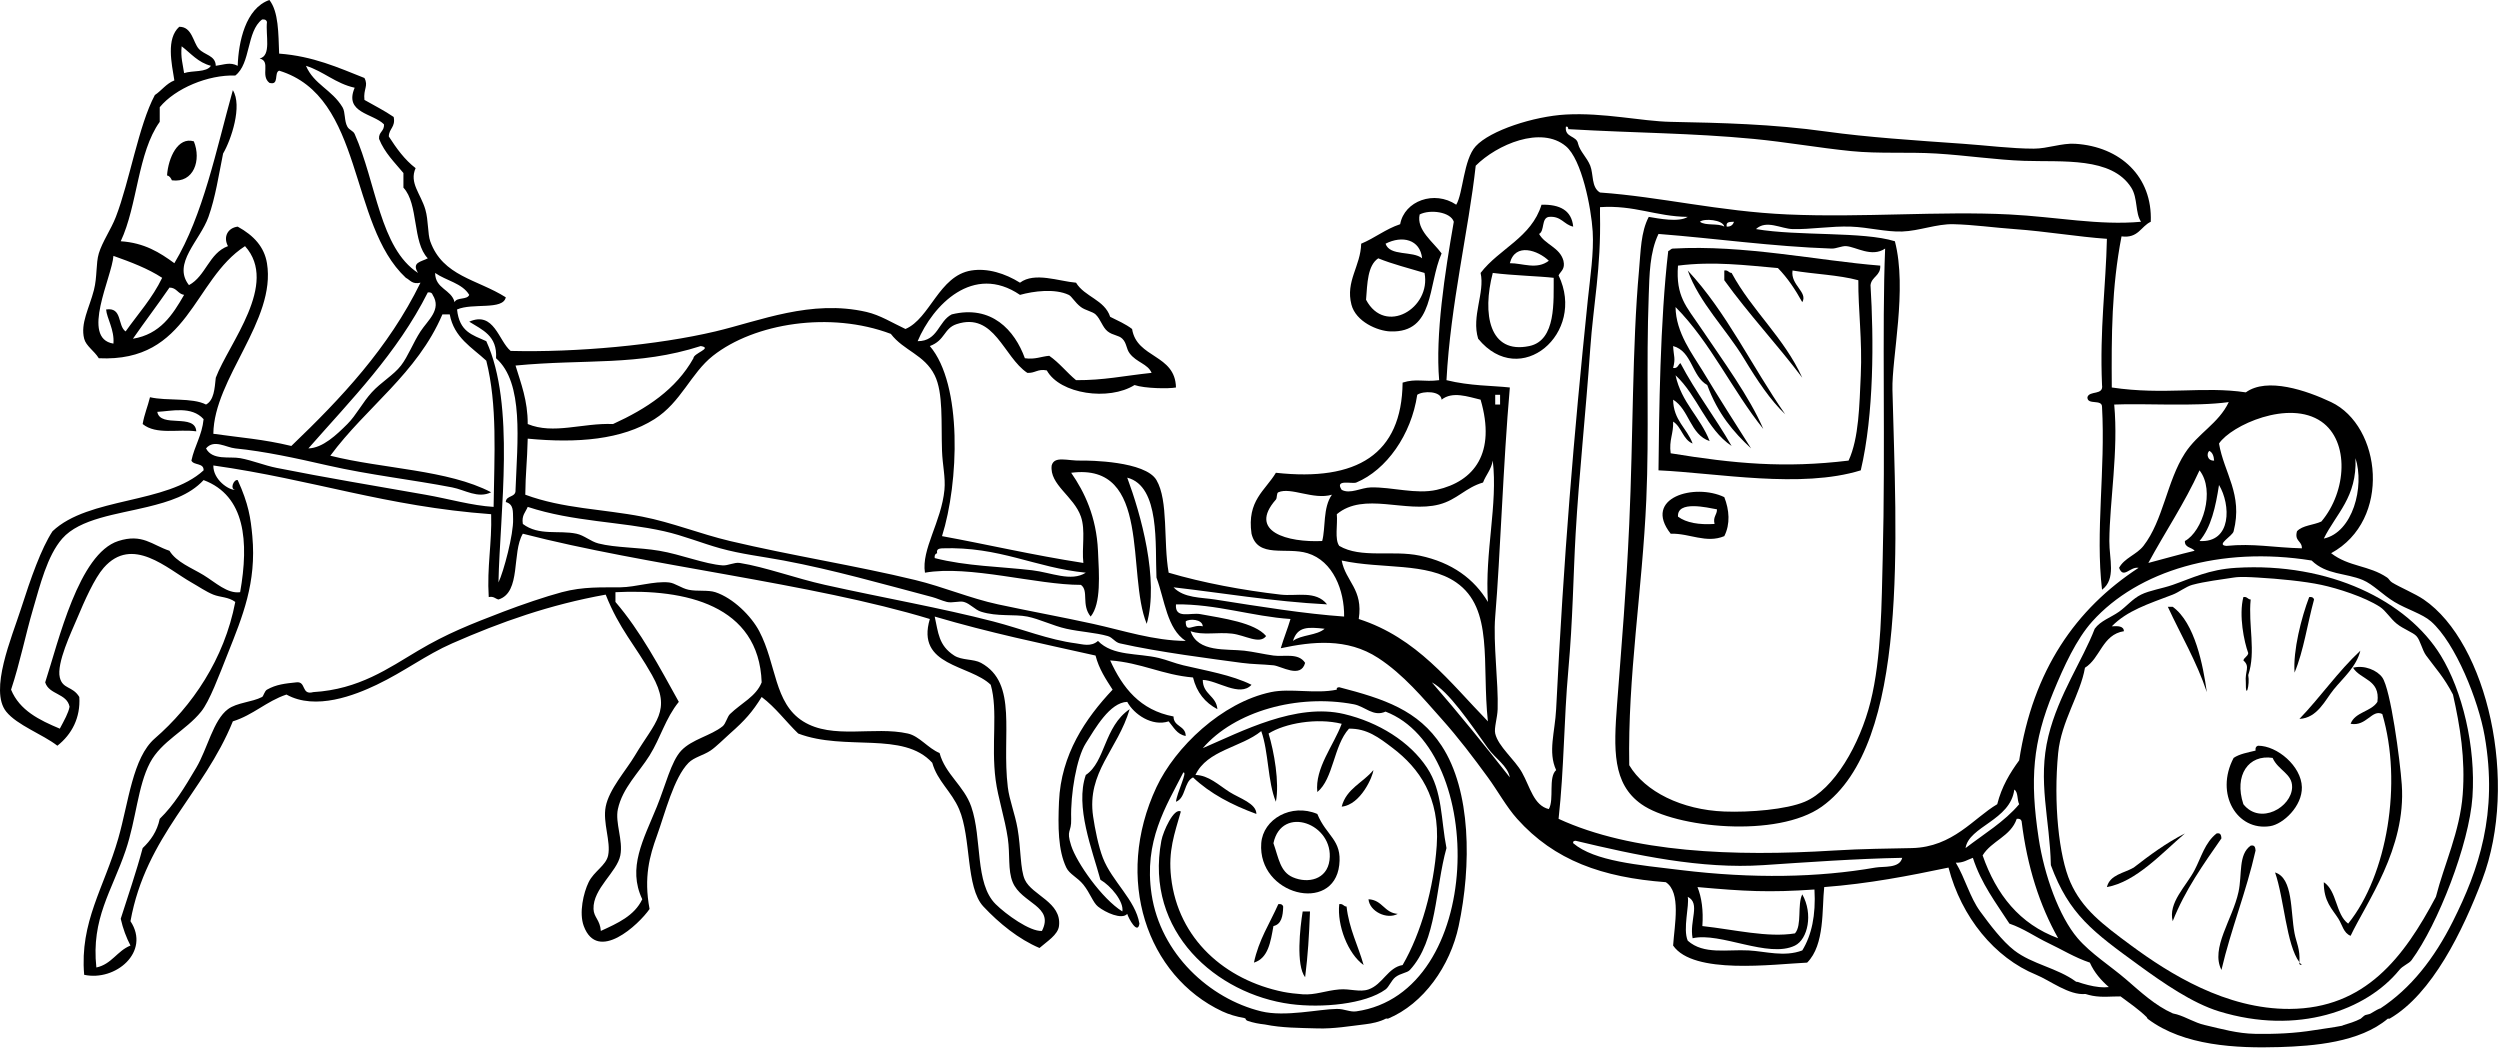 <?xml version="1.0" encoding="UTF-8"?>
<svg width="325px" height="137px" viewBox="0 0 325 137" version="1.1" xmlns="http://www.w3.org/2000/svg" xmlns:xlink="http://www.w3.org/1999/xlink">
    <!-- Generator: Sketch 50.2 (55047) - http://www.bohemiancoding.com/sketch -->
    <title>Artboard</title>
    <desc>Created with Sketch.</desc>
    <defs></defs>
    <g id="Artboard" stroke="none" stroke-width="1" fill="none" fill-rule="evenodd">
        <path d="M21.714,22.809 C22.07,22.877 22.209,23.161 22.349,23.443 C25.199,23.815 26.194,20.809 25.2,18.375 C23.133,17.749 21.877,20.492 21.714,22.809" id="Fill-69" fill="#000000"></path>
        <path d="M198.813,44.987 C193.591,46.079 192.669,40.806 194.061,35.482 C196.681,35.815 200.161,35.904 201.981,36.116 C201.95,39.119 202.337,44.25 198.813,44.987 Z M201.348,33.898 C199.767,35.105 197.95,34.205 196.279,34.216 C196.97,31.494 199.944,32.545 201.348,33.898 Z M202.615,35.8 C202.896,35.236 203.5,34.994 203.249,33.898 C202.774,32.155 200.883,31.828 200.081,30.413 C200.835,30.006 200.346,28.356 201.348,28.196 C202.973,28.049 203.295,29.206 204.516,29.463 C204.314,27.342 202.775,26.557 200.397,26.612 C199.083,30.894 194.905,32.313 192.477,35.482 C193.062,38.057 191.26,41.103 192.161,44.036 C197.628,50.705 206.243,43.319 202.615,35.8 Z" id="Fill-70" fill="#000000"></path>
        <path d="M224.159,35.166 C224.159,35.588 224.159,36.011 224.159,36.432 C227.34,40.854 231.03,44.768 234.296,49.105 C231.922,43.876 227.78,40.415 225.109,35.482 C224.704,35.465 224.67,35.076 224.159,35.166" id="Fill-71" fill="#000000"></path>
        <path d="M222.891,68.114 C220.863,68.241 219.233,67.971 218.139,67.164 C217.995,65.022 221.963,65.991 223.208,66.214 C223.215,66.96 222.663,67.146 222.891,68.114 Z M217.188,69.382 C219.629,69.306 221.801,70.686 224.159,69.698 C224.955,68.122 224.815,66.304 224.159,64.629 C220.318,62.775 213.504,64.693 217.188,69.382 Z" id="Fill-72" fill="#000000"></path>
        <path d="M320.153,103.28 C319.786,108.111 317.746,112.356 316.668,116.587 C312.507,124.463 307.468,131.102 297.659,131.16 C289.387,131.208 282.022,126.578 277.066,122.923 C273.289,120.137 270.686,118.165 269.146,114.685 C267.647,111.301 266.935,104.372 267.561,97.894 C267.962,93.749 270.455,90.265 271.046,86.806 C273.067,85.553 273.286,82.498 276.116,82.054 C276.069,81.361 275.317,81.374 274.532,81.421 C276.54,79.377 279.219,78.536 282.452,77.302 C283.26,76.993 284.178,76.255 284.986,76.034 C286.66,75.578 288.749,75.343 290.372,75.084 C291.264,74.942 292.464,75.022 293.541,75.084 C296.188,75.235 299.583,75.563 301.778,76.034 C303.907,76.492 307.357,77.584 309.38,78.886 C310.149,79.38 310.744,80.419 311.598,81.103 C312.431,81.77 313.699,82.221 314.133,82.687 C314.65,83.243 314.864,84.487 315.4,85.221 C316.624,86.895 317.707,88.013 318.885,90.291 C319.823,94.444 320.504,98.641 320.153,103.28 Z M290.689,73.817 C287.137,74.032 284.983,75.151 282.452,76.034 C281.082,76.513 279.445,76.751 278.334,77.302 C277.234,77.846 276.428,78.851 275.482,79.519 C274.384,80.295 273.083,80.685 272.314,81.737 C270.766,85.778 267.609,90.315 266.295,95.677 C264.853,101.558 266.49,106.506 266.611,112.468 C268.979,118.903 272.129,121.169 278.016,125.457 C281.263,127.822 285.021,130.417 288.471,131.476 C298.688,134.614 307.637,131.343 311.916,126.091 C312.383,125.516 313.164,125.279 313.5,124.823 C316.92,120.18 321.004,109.722 321.42,103.597 C321.866,97.039 320.101,89.792 317.301,85.221 C312.952,78.122 302.841,73.079 290.689,73.817 Z" id="Fill-73" fill="#000000"></path>
        <path d="M291.639,85.855 C292.57,86.682 291.811,87.227 291.957,88.707 C291.917,91.095 292.506,89.024 292.273,87.757 C293.299,84.708 292.254,81.262 292.589,77.935 C292.185,77.918 292.151,77.529 291.639,77.618 C291.026,79.988 291.729,83.437 292.273,84.905 C292.197,85.357 291.752,85.439 291.639,85.855" id="Fill-74" fill="#000000"></path>
        <path d="M300.827,77.935 C300.757,77.688 300.561,77.567 300.193,77.618 C299.174,80.298 298.08,84.584 298.293,87.439 C299.476,84.61 299.962,81.083 300.827,77.935" id="Fill-75" fill="#000000"></path>
        <path d="M282.452,78.886 C282.241,78.886 282.03,78.886 281.818,78.886 C283.518,82.571 285.537,85.939 286.887,89.974 C286.407,86.527 285.345,80.971 282.452,78.886" id="Fill-76" fill="#000000"></path>
        <path d="M306.846,84.589 C303.947,87.286 301.671,90.607 298.926,93.459 C301.262,93.344 302.266,91.01 303.362,89.657 C304.613,88.112 306.335,86.685 306.846,84.589" id="Fill-77" fill="#000000"></path>
        <path d="M309.698,88.073 C309.045,87.15 307.377,86.415 305.896,86.806 C306.862,88.374 309.454,88.318 309.064,91.241 C308.245,92.535 306.149,92.55 305.579,94.093 C307.643,94.476 308.36,92.148 309.698,92.825 C312.331,101.739 310.358,113.756 305.262,120.071 C303.62,118.863 303.82,115.81 302.094,114.685 C302.068,117.197 303.201,118.183 303.995,119.437 C304.504,120.241 304.664,121.306 305.579,121.655 C307.631,117.318 312.814,110.318 312.232,102.013 C312.006,98.785 310.783,89.605 309.698,88.073" id="Fill-78" fill="#000000"></path>
        <path d="M176.32,131.476 C175.49,131.596 174.804,131.148 173.785,131.16 C171.458,131.185 167.07,132.233 163.963,131.476 C157.225,129.835 150.87,123.98 149.708,116.269 C148.66,109.319 151.585,104.833 153.826,100.429 C154.437,100.233 152.987,103.075 152.876,104.23 C154.18,103.74 153.886,101.651 155.093,101.062 C157.316,103.17 160.161,104.654 163.331,105.815 C163.337,104.444 161.139,103.786 159.845,102.964 C158.425,102.06 157.109,100.774 155.41,100.746 C156.92,97.503 161.345,97.177 163.963,95.043 C164.935,97.768 164.784,101.615 165.865,104.23 C166.346,101.739 165.631,97.708 164.915,95.36 C167.038,94.027 171.183,93.287 174.419,94.093 C173.393,96.892 170.912,99.846 171.251,102.964 C173.358,101.245 173.355,96.937 175.369,94.726 C177.695,94.69 179.234,95.86 181.072,97.261 C184.483,99.86 187.208,103.64 186.774,109.933 C186.399,115.388 184.767,121.287 182.339,125.457 C180.429,125.763 179.741,127.997 177.904,128.626 C176.743,129.022 175.496,128.503 174.102,128.626 C172.28,128.785 171.01,129.369 169.35,129.259 C168.543,129.205 167.528,129.088 166.815,128.942 C159.293,127.411 153.153,122.1 152.242,114.052 C151.85,110.595 152.681,108.415 153.509,105.498 C152.615,104.951 151.205,108.067 150.974,109.3 C148.763,121.165 158.185,129.247 167.765,130.526 C171.817,131.067 177.475,130.552 180.122,128.626 C180.565,128.303 180.878,127.447 181.388,127.041 C182.07,126.502 182.918,126.495 183.29,126.091 C186.822,122.258 186.569,115.496 188.042,110.25 C187.307,106.532 187.543,102.865 185.507,99.796 C183.263,96.411 179.224,93.892 174.736,92.825 C168.477,91.338 161.402,95.098 156.36,97.261 C160.502,92.459 168.672,90.173 176.003,91.558 C177.445,91.831 178.537,93.236 180.122,92.509 C193.341,97.581 193.011,129.076 176.32,131.476 Z M174.102,89.341 C173.909,89.358 173.727,89.388 173.785,89.657 C171,90.24 167.765,89.442 165.231,89.974 C158.821,91.32 152.769,97.15 150.341,102.33 C144.749,114.258 149.116,126.886 158.895,131.476 C159.779,131.891 160.738,132.162 161.754,132.345 C161.805,132.367 161.857,132.385 161.909,132.406 C161.942,132.535 162.021,132.653 162.191,132.711 C162.92,132.961 163.676,133.102 164.445,133.184 C166.635,133.632 168.9,133.625 171.32,133.695 C173.378,133.755 175.501,133.392 177.535,133.149 C178.35,133.052 179.372,132.841 180.189,132.408 C180.272,132.415 180.354,132.419 180.438,132.427 C185.065,130.504 188.519,125.578 189.626,120.388 C191.306,112.506 191.247,102.781 187.408,96.944 C184.361,92.309 179.949,90.86 174.102,89.341 Z" id="Fill-79" fill="#000000"></path>
        <path d="M291.639,104.548 C290.391,100.766 292.328,98.043 295.441,98.528 C296.162,100.16 298.009,100.557 297.975,102.33 C297.926,104.936 293.826,107.306 291.639,104.548 Z M293.541,96.944 C293.294,97.013 293.172,97.21 293.223,97.578 C292.205,97.826 291.124,98.013 290.372,98.528 C287.897,103.215 290.821,108.081 295.125,107.399 C296.829,107.129 299.302,104.8 299.243,102.33 C299.177,99.594 296.023,96.933 293.541,96.944 Z" id="Fill-80" fill="#000000"></path>
        <path d="M178.538,100.112 C177.211,101.743 175.023,102.512 174.419,104.864 C176.92,104.623 178.503,100.856 178.538,100.112" id="Fill-81" fill="#000000"></path>
        <path d="M172.835,111.834 C172.507,114.351 170.04,114.889 168.083,114.052 C166.407,113.335 166.233,111.552 165.547,109.617 C166.605,104.58 173.453,107.074 172.835,111.834 Z M174.102,112.468 C174.487,109.169 172.442,108.714 171.251,105.815 C167.88,104.39 164.192,106.468 163.963,109.617 C163.475,116.361 173.362,118.807 174.102,112.468 Z" id="Fill-82" fill="#000000"></path>
        <path d="M288.155,108.349 C286.629,109.549 286.166,111.446 285.303,113.101 C284.194,115.229 281.836,117.338 282.452,119.755 C284.069,115.669 286.453,112.35 288.788,108.983 C288.753,108.596 288.694,108.233 288.155,108.349" id="Fill-83" fill="#000000"></path>
        <path d="M292.589,109.933 C290.953,111.095 291.504,113.656 291.005,115.953 C290.23,119.529 287.339,123.27 288.788,126.091 C290.051,120.701 292,115.997 293.223,110.567 C293.187,110.18 293.129,109.817 292.589,109.933" id="Fill-84" fill="#000000"></path>
        <path d="M181.706,118.805 C179.938,118.671 179.72,116.987 177.904,116.903 C178.036,118.469 180.278,119.587 181.706,118.805" id="Fill-85" fill="#000000"></path>
        <path d="M165.547,120.388 C166.587,120.16 166.785,119.091 166.815,117.853 C166.746,117.606 166.549,117.485 166.181,117.537 C165.08,120.025 163.636,122.173 163.013,125.14 C164.872,124.57 165.178,122.448 165.547,120.388" id="Fill-86" fill="#000000"></path>
        <path d="M174.102,117.537 C173.805,120.3 175.228,123.986 177.27,125.457 C176.552,122.901 175.389,120.791 175.052,117.853 C174.647,117.837 174.614,117.447 174.102,117.537" id="Fill-87" fill="#000000"></path>
        <path d="M169.667,127.041 C170.039,124.052 170.171,121.811 170.3,118.487 C169.983,118.487 169.667,118.487 169.35,118.487 C169.005,120.577 168.456,125.466 169.667,127.041" id="Fill-88" fill="#000000"></path>
        <path d="M241.9,48.789 C241.721,52.621 241.67,56.955 240.316,59.877 C231.985,60.883 225.467,60.276 217.188,58.927 C216.947,57.207 217.58,56.36 217.505,54.808 C218.615,55.493 218.762,57.141 220.04,57.659 C219.304,55.649 217.545,54.663 217.505,51.957 C219.604,53.237 219.714,56.507 222.257,57.343 C221.045,54.224 218.586,52.354 217.822,48.789 C220.684,51.418 221.817,55.776 225.109,57.976 C222.997,54.279 220.455,51.013 218.456,47.205 C218.133,47.41 218.129,47.932 217.505,47.838 C217.842,46.517 217.587,46.44 217.505,44.987 C219.999,45.661 219.908,48.921 221.941,50.055 C223.321,53.788 225.337,56.16 227.643,58.293 C225.628,55.123 223.451,51.712 221.307,48.155 C220.077,46.113 217.848,43.251 217.822,39.918 C222.352,44.47 225.179,50.724 229.227,55.759 C227.437,51.592 224.026,46.955 220.99,42.452 C219.262,39.89 217.828,38.527 218.139,34.532 C222.759,33.94 227.038,34.496 231.129,34.848 C232.383,36.128 233.394,37.652 234.296,39.284 C235.058,37.983 232.739,37.049 233.029,35.166 C235.826,35.642 239.008,35.733 241.583,36.432 C241.551,40.198 242.111,44.255 241.9,48.789 Z M217.505,32.314 C217.187,32.313 217.129,32.571 216.872,32.631 C215.807,41.678 215.676,53.801 215.604,61.144 C223.304,61.498 234.124,63.554 241.9,61.144 C243.627,53.813 243.598,44.095 243.167,37.066 C243.313,35.945 244.501,35.866 244.434,34.532 C236.268,33.884 226.738,31.793 217.505,32.314 Z" id="Fill-89" fill="#000000"></path>
        <path d="M226.693,46.571 C228.446,49.471 230.153,52.032 232.079,53.857 C227.778,47.703 224.457,40.57 219.406,35.166 C220.863,39.296 224.439,42.842 226.693,46.571" id="Fill-90" fill="#000000"></path>
        <path d="M277.382,112.785 C276.117,113.524 274.285,113.7 273.898,115.319 C277.683,114.652 281.067,110.884 284.036,108.349 C281.587,109.596 279.464,111.171 277.382,112.785" id="Fill-91" fill="#000000"></path>
        <path d="M298.926,125.14 C298.868,125.41 299.049,125.439 299.243,125.457 C299.131,125.351 299.028,125.226 298.927,125.094 C298.926,125.11 298.927,125.124 298.926,125.14" id="Fill-92" fill="#000000"></path>
        <path d="M298.293,121.339 C297.742,118.442 298.124,114.154 295.758,113.419 C296.932,116.763 297.217,122.835 298.927,125.094 C299.024,123.325 298.521,122.54 298.293,121.339" id="Fill-93" fill="#000000"></path>
        <path d="M318.885,119.755 C316.445,124.624 313.402,128.495 309.441,131.101 C309.405,131.108 309.371,131.107 309.333,131.123 C308.916,131.298 308.555,131.553 308.16,131.771 C308.025,131.846 307.657,131.908 307.499,131.957 C307.32,132.012 306.988,132.383 306.894,132.431 C306.149,132.821 305.373,133.047 304.583,133.29 C304.542,133.303 304.516,133.325 304.484,133.344 C303.287,133.581 302.061,133.725 300.878,133.918 C298.289,134.338 295.781,134.443 293.159,134.399 C290.874,134.361 288.798,133.763 286.595,133.248 C285.289,132.943 284.26,132.248 283.003,131.873 C282.815,131.817 282.641,131.78 282.47,131.745 C280.182,130.73 278.295,128.966 276.432,127.358 C274.374,125.581 271.8,123.966 270.096,121.972 C267.676,119.141 265.754,113.782 265.027,108.983 C263.858,101.276 264.261,96.457 266.928,89.974 C268.307,86.622 269.934,83.077 271.997,80.787 C277.928,74.203 288.638,70.959 300.51,72.866 C302.432,74.745 304.949,74.472 307.164,75.401 C308.499,75.961 309.745,77.326 311.282,78.252 C312.903,79.229 314.906,79.793 316.034,80.787 C319.233,83.603 322.204,91.095 323.004,95.677 C324.767,105.769 322.23,113.082 318.885,119.755 Z M272.932,128.322 C272.937,128.317 272.943,128.313 272.948,128.308 C272.927,128.311 272.912,128.314 272.892,128.317 C271.925,128.22 270.947,127.936 270.096,127.654 C270.028,127.632 269.963,127.628 269.903,127.631 C267.447,125.819 264.206,125.367 261.859,123.556 C260.296,122.351 258.663,120.183 257.423,118.487 C256.077,116.643 255.473,114.18 254.255,112.151 C255.238,112.182 255.769,111.763 256.473,111.517 C257.552,114.874 259.484,117.378 261.225,120.071 C263.103,120.712 264.581,121.794 266.295,122.606 C268.052,123.438 269.717,124.481 271.68,125.14 C272.26,126.442 273.145,127.441 274.148,128.32 C273.753,128.366 273.343,128.361 272.932,128.322 Z M255.523,110.25 C255.944,107.418 261.354,106.657 261.859,102.646 C262.383,102.967 262.203,103.992 262.493,104.548 C260.56,106.839 257.91,108.413 255.523,110.25 Z M262.175,106.448 C262.545,106.397 262.74,106.518 262.809,106.765 C263.536,112.692 265.163,117.719 267.561,121.972 C262.542,120.128 259.518,116.287 257.741,111.201 C258.901,109.299 261.404,108.739 262.175,106.448 Z M248.553,110.25 C245.616,110.318 242.139,110.336 238.415,110.567 C225.364,111.378 212.129,110.834 202.615,106.448 C203.342,99.864 203.298,93.592 203.882,87.123 C204.47,80.605 204.523,74.805 204.833,69.382 C205.266,61.805 206.14,53.816 206.734,45.304 C207.131,39.599 208.147,34.91 208.001,27.879 L208.001,26.929 C212.515,26.638 215.233,28.145 219.406,28.196 C218.229,28.937 215.616,28.405 214.337,28.196 C213.302,30.172 213.301,32.606 213.07,35.166 C212.178,45.011 212.317,56.794 211.802,68.114 C211.401,76.958 210.846,83.237 210.218,91.558 C209.776,97.43 209.6,101.875 213.386,104.548 C217.758,107.634 231.045,108.987 236.831,104.864 C248.315,96.68 246.476,69.605 246.018,50.689 C245.917,46.469 247.969,37.655 246.336,31.364 C242.192,30.068 233.788,30.72 228.277,29.78 C229.616,28.528 231.532,29.739 233.029,29.78 C235.366,29.845 238.045,29.367 240.632,29.463 C242.916,29.548 245.136,30.166 247.286,30.096 C249.478,30.026 251.748,29.094 253.939,29.146 C256.551,29.209 259.213,29.591 261.859,29.78 C266.043,30.079 270.152,30.79 273.898,31.047 C273.765,37.18 272.948,42.765 273.264,50.055 C273.488,51.44 271.616,50.731 271.364,51.639 C271.336,52.723 273.292,51.823 273.264,52.907 C273.718,61.077 272.386,69.128 273.264,76.668 C275.119,75.263 274.198,72.687 274.214,70.332 C274.254,65.068 275.412,58.669 274.848,52.591 C278.721,52.414 285.311,52.882 289.739,52.273 C288.414,55.07 285.731,56.305 284.036,58.927 C281.701,62.537 281.217,67.669 278.65,70.966 C277.764,72.103 276.155,72.546 275.482,73.817 C276.045,75.321 276.896,73.625 278.016,73.817 C269.84,79.158 264.286,87.121 262.493,98.845 C261.289,100.492 260.213,102.268 259.641,104.548 C256.604,106.323 253.89,110.127 248.553,110.25 Z M243.8,112.785 C236.38,114.079 227.893,114.252 218.456,113.101 C212.997,112.436 207.294,111.979 204.516,109.617 C204.458,109.347 204.639,109.318 204.833,109.3 C212.667,111.175 221.167,113.003 229.227,112.468 C234.597,112.112 241.354,111.623 247.286,111.517 C246.956,112.923 244.855,112.6 243.8,112.785 Z M234.296,123.556 C231.953,124.441 229.544,123.678 227.327,123.556 C224.52,123.403 221.474,124.138 219.406,122.289 C218.748,120.762 219.645,117.695 219.406,116.587 C221.105,117.442 219.592,119.714 220.04,121.972 C223.644,121.133 229.887,124.617 233.346,122.923 C235.011,122.107 235.733,118.813 234.296,116.269 C233.623,117.602 234.286,120.272 233.346,121.339 C229.806,121.922 225.497,120.85 221.307,120.388 C221.45,118.345 221.218,116.675 220.673,115.319 C226.8,115.871 229.966,116.045 235.88,115.636 C236.074,118.997 235.502,121.594 234.296,123.556 Z M194.378,52.591 L195.011,52.591 L195.011,51.323 L194.378,51.323 L194.378,52.591 Z M202.298,100.112 C201.239,101.059 202.076,103.903 201.348,105.181 C199.385,104.714 198.926,102.332 197.863,100.429 C196.908,98.721 194.769,97.05 194.378,95.36 C194.212,94.64 194.658,93.341 194.695,92.192 C194.805,88.767 194.09,83.593 194.378,80.153 C195.039,72.255 195.41,60.267 196.279,50.373 C194.054,50.125 191.118,50.183 188.042,49.422 C188.563,39.584 190.919,29.926 191.843,21.543 C194.588,18.793 200.346,16.315 203.565,19.009 C205.623,20.729 206.86,27.005 207.05,30.096 C207.219,32.842 206.711,36.115 206.417,38.968 C204.56,57.022 203.301,72.06 202.298,92.192 C202.149,95.192 201.21,97.743 202.298,100.112 Z M186.141,88.707 C188.333,89.868 191.126,94.021 193.427,97.261 C194.416,98.651 195.981,99.521 196.279,101.062 C192.979,96.864 189.63,92.715 186.141,88.707 Z M176.636,80.47 C177.24,76.593 174.941,75.618 174.419,72.866 C179.65,74.017 185.475,73.059 189.309,75.718 C194.215,79.119 192.611,86.215 193.427,93.776 C188.477,88.694 184.223,82.916 176.636,80.47 Z M173.785,66.846 C177.326,63.899 182.705,66.725 187.091,65.58 C189.426,64.97 190.516,63.386 192.794,62.728 C193.17,61.732 193.863,61.052 194.061,59.877 C194.733,65.618 193.011,71.71 193.427,78.252 C191.668,75.28 188.777,73.12 184.557,72.232 C181.017,71.488 176.922,72.625 174.102,70.966 C173.478,70.11 173.914,68.197 173.785,66.846 Z M171.884,70.332 C167.418,70.542 162.178,69.126 165.865,64.946 C166.045,64.741 165.931,64.105 166.181,63.996 C167.812,63.282 170.733,65.023 173.151,64.312 C171.96,65.982 172.345,68.634 171.884,70.332 Z M176.32,62.728 C180.234,61.09 183.467,56.527 184.24,51.323 C185.004,50.79 187.337,50.806 187.408,51.957 C188.81,50.829 190.837,51.572 192.477,51.957 C194.506,58.897 191.657,62.575 186.774,63.679 C184.072,64.29 181.018,63.305 178.22,63.362 C176.945,63.388 175.523,64.275 174.419,63.679 C173.457,62.237 175.787,62.951 176.32,62.728 Z M224.475,29.463 C224.327,28.787 224.927,28.859 225.425,28.829 C225.288,29.22 225.02,29.48 224.475,29.463 Z M220.99,28.829 C221.482,28.358 223.994,28.555 224.159,29.463 C223.374,28.981 221.702,29.385 220.99,28.829 Z M244.752,72.55 C244.603,78.21 244.615,85.469 243.167,91.241 C241.781,96.768 238.45,102.619 234.613,104.23 C232.213,105.239 227.477,105.627 224.159,105.498 C218.64,105.284 213.849,102.922 211.802,99.478 C211.59,87.912 213.501,76.763 214.02,64.946 C214.403,56.234 213.988,47.671 214.337,38.334 C214.434,35.739 214.445,32.823 215.604,30.413 C222.955,30.984 230.388,32.049 238.098,32.314 C238.711,32.336 239.407,31.962 239.999,31.998 C241.262,32.075 243.318,33.509 245.068,32.314 C244.645,42.501 245.126,58.184 244.752,72.55 Z M203.882,16.791 C212.906,17.308 219.811,17.283 227.96,18.057 C232.145,18.455 236.401,19.217 240.632,19.641 C244.299,20.01 248.029,19.735 251.721,19.959 C255.568,20.191 259.502,20.786 263.127,20.909 C268.158,21.079 274.515,20.372 277.066,24.394 C277.931,25.759 277.56,27.683 278.334,28.829 C272.879,29.334 267.319,28.189 261.225,27.879 C252.208,27.42 242.13,28.307 232.395,27.879 C223.501,27.488 215.777,25.572 208.001,25.027 C206.858,24.367 207.167,22.628 206.734,21.543 C206.301,20.459 205.395,19.689 205.15,18.691 C204.974,17.599 203.385,17.922 203.565,16.473 C203.835,16.415 203.864,16.597 203.882,16.791 Z M287.204,58.61 C287.629,58.818 287.794,59.287 287.837,59.877 C286.95,59.927 286.804,58.981 287.204,58.61 Z M288.471,63.045 C290.004,65.596 290.159,70.592 285.937,70.332 C287.446,68.567 288.036,65.883 288.471,63.045 Z M285.303,71.599 C283.254,72.084 281.295,72.659 279.284,73.183 C281.471,69.139 283.99,65.429 285.937,61.144 C288.02,63.796 286.332,69.1 284.036,70.332 C283.987,71.225 284.931,71.126 285.303,71.599 Z M301.778,54.808 C305.447,57.359 305.089,63.872 301.778,67.798 C300.769,68.267 299.311,68.288 298.609,69.064 C298.246,70.378 299.276,70.299 299.243,71.282 C295.476,71.182 292.983,70.616 289.421,70.966 C288.004,70.843 290.251,69.678 290.372,69.064 C291.601,64.254 289.127,61.516 288.471,57.659 C290.067,55.281 297.577,51.888 301.778,54.808 Z M306.212,59.56 C307.416,63.261 305.858,69.218 302.094,70.014 C303.698,66.761 306.428,64.634 306.212,59.56 Z M168.083,83.321 C168.686,81.429 170.002,81.502 172.201,81.737 C171.196,82.633 169.158,82.496 168.083,83.321 Z M154.143,83.321 C149.967,83.29 146.054,81.973 142.104,81.103 C138.082,80.218 133.987,79.48 129.749,78.569 C126.147,77.795 122.64,76.289 118.976,75.401 C111.251,73.527 103.006,72.253 94.899,70.332 C91.042,69.418 87.324,67.907 83.494,67.164 C78.35,66.166 73.217,66.136 68.287,64.312 C68.319,61.414 68.527,60.182 68.603,57.025 C75.07,57.642 80.843,57.165 85.078,54.491 C88.545,52.302 89.806,48.52 92.681,46.254 C98.067,42.008 107.924,40.427 115.808,43.403 C117.478,45.596 120.185,46.102 121.511,48.789 C122.641,51.078 122.334,54.891 122.462,58.61 C122.525,60.464 122.933,62.064 122.778,63.679 C122.379,67.835 119.754,71.426 120.244,74.45 C125.974,73.43 134.79,76.044 140.52,76.034 C141.583,76.801 140.535,78.617 141.787,80.153 C143.168,78.453 142.881,74.709 142.738,71.599 C142.533,67.176 140.983,63.953 139.253,61.461 C149.786,60.098 146.403,74.619 149.074,81.103 C150.712,75.323 148.295,66.819 146.54,62.095 C150.848,63.207 150.147,70.901 150.341,75.084 C151.423,78.014 151.704,81.747 154.143,83.321 Z M156.36,81.421 C155.074,81.1 154.153,82.382 154.143,80.787 C154.563,80.404 156.321,80.47 156.36,81.421 Z M67.019,47.521 C76.128,46.644 82.912,47.625 91.097,44.987 C92.717,45.251 90.146,45.911 90.147,46.571 C87.877,50.638 84.043,53.139 79.692,55.125 C75.698,54.962 71.965,56.517 68.603,55.125 C68.611,52.055 67.73,49.873 67.019,47.521 Z M67.969,69.382 C83.911,73.52 105.511,75.797 120.878,80.47 C119.038,86.627 126.089,86.384 128.797,89.024 C129.766,92.43 128.827,96.739 129.431,101.38 C129.735,103.711 130.642,106.409 131.015,108.983 C131.325,111.114 131.004,113.121 131.649,114.685 C132.791,117.458 137.108,117.789 135.451,121.022 C133.896,121.123 130.773,118.87 129.431,117.537 C126.705,114.828 127.7,109.01 126.263,104.864 C125.318,102.137 122.887,100.659 122.145,97.894 C120.635,97.272 119.524,95.697 118.026,95.36 C113.636,94.371 108.239,96.184 104.403,93.776 C100.607,91.392 100.959,86.344 98.701,82.054 C97.665,80.086 95.315,77.747 92.998,76.985 C92.032,76.667 90.663,76.909 89.513,76.668 C88.571,76.471 87.754,75.798 86.978,75.718 C85.009,75.513 82.698,76.325 80.642,76.351 C78.235,76.383 75.872,76.23 73.039,76.985 C70.927,77.547 67.768,78.624 65.435,79.519 C61.131,81.172 58.123,82.348 54.346,84.589 C50.521,86.857 46.685,89.62 40.724,89.974 C39.119,90.418 39.854,88.52 38.505,88.707 C37.096,88.856 35.916,88.966 34.705,89.657 C34.384,89.84 34.252,90.513 34.071,90.608 C32.746,91.296 30.803,91.324 29.635,92.192 C27.722,93.612 26.971,97.336 25.517,99.796 C23.957,102.432 22.63,104.637 20.765,106.448 C20.417,108.106 19.575,109.272 18.546,110.25 C17.699,113.416 16.663,116.391 15.695,119.437 C15.984,120.733 16.422,121.879 16.962,122.923 C15.226,123.614 14.526,125.344 12.527,125.774 C11.841,119.401 14.542,115.845 16.33,110.567 C17.714,106.478 17.902,102.192 19.498,99.162 C20.982,96.343 24.16,94.976 26.15,92.509 C27.245,91.152 28.459,87.866 29.635,84.905 C31.521,80.16 33.361,75.756 32.803,69.698 C32.589,67.367 32.325,65.522 30.902,62.411 C30.392,62.276 29.839,63.593 30.586,63.679 C29.764,63.751 27.694,62.353 27.734,60.511 C40.738,62.355 50.158,65.844 63.851,66.846 C63.962,70.654 63.289,73.677 63.535,77.618 C64.197,77.484 64.374,77.836 64.801,77.935 C67.789,77.015 66.503,71.821 67.969,69.382 Z M94.899,92.825 C94.544,93.169 94.351,94.084 93.948,94.41 C92.409,95.653 89.97,96.091 88.562,97.578 C87.249,98.966 86.498,102.161 85.394,104.864 C83.628,109.195 81.551,112.813 83.494,116.903 C82.474,119.053 80.281,120.027 78.108,121.022 C78.011,119.587 77.195,119.266 77.157,118.171 C77.067,115.507 80.218,113.374 80.642,111.201 C81.028,109.221 79.938,106.963 80.326,105.181 C80.923,102.429 83.062,100.429 84.444,98.212 C85.885,95.899 86.512,93.37 88.246,91.241 C85.722,86.689 83.275,82.061 80.008,78.252 L80.008,76.985 C89.056,76.527 98.66,78.64 99.017,88.707 C98.291,90.546 96.38,91.394 94.899,92.825 Z M26.467,74.767 C24.941,73.836 22.92,73.076 22.032,71.599 C19.761,70.852 18.515,69.327 15.379,70.332 C10.233,71.98 7.625,83.325 5.875,88.707 C6.37,90.323 8.692,90.113 9.043,91.875 C8.893,92.686 8.376,93.6 7.775,94.726 C5.095,93.604 2.549,92.348 1.439,89.657 C2.619,86.1 3.294,82.593 4.29,79.203 C5.198,76.115 6.129,72.26 8.092,70.014 C10.37,67.411 15.23,66.867 19.181,65.896 C21.962,65.213 24.616,64.411 26.467,62.411 C31.896,64.446 32.379,70.401 31.219,76.985 C29.558,77.216 28.005,75.706 26.467,74.767 Z M30.586,58.293 C34.42,58.677 38.441,59.555 42.625,60.511 C48.035,61.745 53.624,62.362 58.782,63.362 C60.465,63.688 62.11,64.845 63.851,63.996 C58.235,61.057 49.777,60.963 42.941,59.243 C47.605,52.924 54.229,48.565 57.514,40.868 L58.465,40.868 C59.023,43.901 61.356,45.159 63.217,46.888 C64.676,52.687 64.262,59.058 64.168,65.896 C61.302,65.721 58.431,64.864 55.297,64.312 C48.613,63.136 42.433,62.114 35.972,60.827 C34.342,60.503 32.855,59.862 31.219,59.56 C29.873,59.311 27.611,59.891 26.784,58.293 C27.812,57.056 29.398,58.175 30.586,58.293 Z M34.705,34.216 C34.357,32.11 33.012,30.624 30.902,29.463 C29.617,29.621 28.986,30.784 29.635,31.998 C27.165,32.906 26.765,35.886 24.566,37.066 C22.357,34.254 25.988,31.315 27.101,28.196 C28.009,25.649 28.427,22.8 29.002,19.959 C30.054,18.177 31.538,13.746 30.269,11.721 C28.084,19.569 26.425,27.943 22.666,34.216 C20.775,32.831 18.769,31.564 15.695,31.364 C17.889,26.693 17.894,19.834 20.765,15.84 L20.765,13.939 C22.774,11.495 27.056,9.694 30.586,9.82 C32.619,8.263 32.031,4.085 34.071,2.534 C34.439,2.482 34.634,2.603 34.705,2.85 C34.513,4.561 35.308,7.256 33.754,7.603 C35.261,7.981 33.802,9.809 35.021,10.771 C36.349,11.148 35.587,9.435 36.289,9.187 C47.374,12.569 45.266,29.144 52.762,36.116 C53.327,36.397 53.568,37.001 54.664,36.75 C50.497,45.255 44.345,51.776 37.873,57.976 C34.215,57.093 31.299,56.895 27.734,56.392 C27.814,49.179 35.927,41.637 34.705,34.216 Z M17.28,44.036 C18.838,41.794 20.484,39.638 22.032,37.384 C22.977,37.388 23.109,38.207 23.933,38.334 C22.429,40.949 20.818,43.456 17.28,44.036 Z M13.795,40.234 C13.875,41.355 14.897,42.867 14.746,44.67 C10.447,43.991 14.561,36.024 14.746,33.264 C17.005,34.067 19.228,34.907 21.082,36.116 C19.814,38.756 17.95,40.799 16.33,43.086 C15.26,42.36 15.929,39.895 13.795,40.234 Z M23.616,6.018 C24.813,6.933 25.738,8.121 27.418,8.554 C26.837,9.452 25.039,9.131 23.933,9.504 C23.777,8.392 23.461,7.441 23.616,6.018 Z M46.109,11.405 C44.697,14.693 48.492,14.729 49.912,16.157 C49.994,17.085 49.195,17.131 49.278,18.057 C50.004,19.865 51.296,21.108 52.446,22.493 L52.446,24.394 C54.435,26.523 53.587,31.489 55.614,33.582 C54.745,34.042 53.471,34.097 54.346,35.482 C49.379,32.259 48.93,23.786 46.109,17.424 C45.917,16.988 45.412,16.924 45.16,16.473 C44.729,15.708 44.917,14.587 44.525,13.939 C43.131,11.633 40.826,10.997 39.773,8.554 C42.099,9.29 43.603,10.849 46.109,11.405 Z M56.248,38.334 C57.448,40.247 55.624,41.617 54.664,43.086 C53.727,44.518 53.045,46.335 52.129,47.521 C51.173,48.761 49.525,49.689 48.328,51.007 C47.134,52.318 46.297,53.993 45.16,55.125 C43.757,56.519 41.963,58.245 40.09,58.293 C45.668,51.937 51.618,45.953 55.614,38.016 C55.983,37.966 56.178,38.087 56.248,38.334 Z M61,38.334 C60.732,39.016 59.367,38.601 59.099,39.284 C58.672,37.598 56.583,37.577 56.565,35.482 C57.987,36.488 60.092,36.812 61,38.334 Z M132.599,38.334 C134.367,37.843 137.122,37.482 138.936,38.334 C139.329,38.518 139.728,39.32 140.52,39.918 C141.082,40.342 142.032,40.506 142.42,40.868 C143.106,41.508 143.302,42.538 144.004,43.086 C144.689,43.62 145.425,43.56 145.906,44.036 C146.486,44.611 146.394,45.323 146.856,45.937 C147.753,47.131 149.215,47.296 149.708,48.471 C145.936,48.875 143.53,49.439 139.886,49.422 C138.671,48.419 137.714,47.158 136.401,46.254 C135.329,46.343 134.582,46.758 133.233,46.571 C131.919,42.948 128.915,39.593 123.729,40.868 C121.973,41.753 121.947,44.366 119.294,44.353 C121.264,39.677 126.504,34.195 132.599,38.334 Z M141.153,74.45 C139.249,75.668 136.658,74.426 134.183,74.134 C130.133,73.655 125.613,73.611 121.511,72.55 C121.46,72.181 121.581,71.986 121.828,71.916 C121.712,71.377 122.075,71.318 122.462,71.282 C130.005,71.025 134.518,73.799 141.153,74.45 Z M184.874,33.582 C183.669,32.568 180.669,33.35 180.122,31.68 C182.291,30.569 184.621,31.13 184.874,33.582 Z M177.587,38.968 C177.754,36.812 177.783,34.516 179.17,33.582 C181.045,34.346 183.165,34.868 185.19,35.482 C186.075,40.079 180.056,43.652 177.587,38.968 Z M315.084,77.935 C313.952,77.164 311.973,76.345 310.965,75.718 C310.663,75.53 310.574,75.249 310.332,75.084 C307.949,73.468 305.376,73.711 303.045,71.916 C310.949,67.612 309.587,55.376 303.045,52.273 C299.855,50.762 294.722,49.004 291.957,51.007 C286.424,50.178 281.369,51.393 274.532,50.373 C274.486,43.566 274.503,37.422 275.798,30.73 C277.982,31.013 278.304,29.434 279.6,28.829 C279.837,22.96 275.645,19.058 269.779,18.691 C268.03,18.582 266.192,19.325 264.393,19.325 C261.499,19.325 258.233,18.903 255.206,18.691 C248.888,18.249 242.672,17.834 237.464,17.107 C230.395,16.121 223.778,15.969 217.188,15.84 C213.397,15.765 208.52,14.618 203.565,14.889 C199.414,15.118 193.731,16.949 191.843,19.009 C190.245,20.753 190.205,25.151 189.309,26.612 C186.471,24.702 182.57,26.106 182.022,29.146 C180.121,29.779 178.744,30.936 176.954,31.68 C176.879,34.619 174.896,36.55 175.686,39.601 C176.259,41.816 179.067,43.027 180.754,43.086 C186.515,43.286 185.595,37.038 187.408,32.948 C186.333,31.464 184.099,29.889 184.557,27.879 C185.914,27.182 188.592,27.549 188.992,28.829 C187.817,35.561 186.588,43.553 187.091,49.422 C185.069,49.687 184.146,49.172 182.339,49.739 C182.232,59.072 176.397,62.612 165.865,61.461 C164.486,63.778 162.08,65.068 162.697,69.382 C163.497,72.635 167.207,71.068 169.983,71.916 C173.317,72.933 174.778,76.766 174.736,80.153 C169.579,79.791 163.905,78.874 157.945,77.935 C156.171,77.656 153.894,77.767 152.559,76.351 C158.66,77.045 165.43,78.203 172.518,78.569 C171.07,76.725 168.546,77.537 166.499,77.302 C161.567,76.736 156.351,75.761 151.925,74.45 C151.212,70.391 151.912,65.097 150.341,62.411 C148.896,59.941 141.56,59.85 140.52,59.877 C138.758,59.923 137.071,59.221 136.718,60.511 C136.411,63.013 139.609,64.513 140.52,67.164 C141.14,68.969 140.614,71.204 140.837,73.183 C134.258,72.169 128.208,70.746 122.462,69.698 C124.645,62.782 125.145,49.981 120.878,44.987 C122.89,44.243 122.678,42.691 124.362,42.136 C129.28,40.513 130.456,46.422 133.549,48.471 C134.57,48.542 134.89,47.911 136.085,48.155 C137.801,51.254 144.17,52.138 147.49,50.055 C148.813,50.51 151.944,50.551 152.876,50.373 C152.785,46.028 147.777,46.6 147.172,42.769 C146.338,42.125 145.305,41.68 144.322,41.185 C143.59,38.959 140.997,38.596 139.886,36.75 C137.661,36.569 134.499,35.318 132.599,36.75 C130.657,35.537 128.374,34.826 126.263,35.166 C122.066,35.842 120.913,41.407 117.71,42.769 C116.015,41.979 114.417,40.96 112.64,40.552 C105.438,38.895 98.764,41.722 92.998,43.086 C85.484,44.863 74.932,45.836 66.385,45.62 C64.819,44.332 64.233,40.385 61,41.819 C62.684,42.881 64.678,43.632 64.485,46.571 C68.133,49.752 67.251,57.431 67.019,63.679 C67.103,64.713 65.79,64.35 65.752,65.263 C66.8,65.564 66.67,66.46 66.703,67.48 C66.766,69.458 65.479,74.315 64.801,75.718 C64.99,66.541 67.022,52.64 63.217,44.353 C61.388,43.529 59.725,43.139 59.416,40.234 C61.418,39.338 65.4,40.368 65.752,38.65 C62.053,36.304 57.557,35.929 55.93,31.364 C55.592,30.416 55.703,28.642 55.297,27.245 C54.7,25.188 53.169,23.778 54.03,21.859 C52.594,20.761 51.54,19.281 50.545,17.741 C50.562,16.703 51.446,16.53 51.179,15.206 C49.992,14.386 48.652,13.721 47.377,12.989 C47.216,11.543 47.927,11.193 47.377,10.138 C43.973,8.789 40.707,7.303 36.289,6.97 C36.184,4.328 36.226,1.54 35.021,0 C31.918,1.077 31.004,5.461 30.902,8.554 C29.882,8.038 29.186,8.402 28.051,8.554 C28.021,7.184 26.582,7.181 25.834,6.336 C25.098,5.505 24.961,3.449 23.298,3.484 C21.584,5.044 22.31,8.226 22.666,10.454 C21.602,10.87 21.021,11.766 20.13,12.355 C18.017,16.305 16.845,23.581 15.062,28.196 C14.425,29.843 13.302,31.422 12.844,32.948 C12.455,34.246 12.652,35.977 12.211,37.7 C11.604,40.069 10.431,42.029 10.943,44.036 C11.187,44.988 12.254,45.611 12.844,46.571 C24.602,47.135 25.054,36.393 31.853,31.998 C36.281,36.917 29.74,44.629 28.051,49.105 C27.902,50.541 27.815,52.037 26.784,52.591 C24.974,51.655 21.727,52.155 19.498,51.639 C19.212,52.833 18.757,53.856 18.546,55.125 C20.312,56.573 23.197,55.742 25.517,56.075 C25.375,53.682 20.829,55.694 20.448,53.541 C22.289,53.45 24.892,52.743 26.467,54.491 C26.26,56.607 25.289,57.96 24.883,59.877 C25.183,60.528 26.515,60.145 26.467,61.144 C21.683,65.548 11.536,64.589 6.825,69.064 C5.356,71.317 4.012,75.127 2.706,79.203 C1.545,82.825 -1.419,89.737 0.805,92.509 C2.231,94.284 5.525,95.444 7.459,96.944 C9.331,95.475 10.481,93.303 10.31,90.608 C9.438,89.162 8.15,89.62 7.775,88.073 C7.327,86.221 9.3,82.124 9.993,80.47 C11.004,78.054 12.285,75.179 13.478,73.817 C17.205,69.562 21.751,73.946 24.883,75.718 C25.861,76.27 26.776,76.916 27.734,77.302 C28.641,77.667 29.671,77.579 30.586,78.252 C29.156,85.712 24.957,91.811 20.13,95.994 C17.244,98.496 16.724,104.273 15.379,108.983 C13.546,115.396 10.346,119.846 10.943,126.724 C15.011,127.607 19.599,123.748 16.962,119.755 C18.964,108.662 26.499,103.1 30.269,93.776 C32.926,92.948 34.629,91.167 37.239,90.291 C41.039,92.412 46.183,90.351 48.961,89.024 C52.607,87.28 55.37,85.137 58.782,83.638 C65.121,80.854 71.468,78.608 78.741,77.302 C80.518,81.8 82.533,83.795 84.76,87.757 C87.379,92.414 85.161,93.811 82.544,98.212 C81.348,100.221 79.189,102.578 78.741,104.864 C78.333,106.95 79.433,109.385 79.058,111.201 C78.785,112.522 77.217,113.262 76.524,114.685 C75.853,116.061 75.251,118.668 75.89,120.388 C77.685,125.217 83.043,120.192 84.444,118.171 C83.665,114.033 84.462,111.247 85.394,108.666 C86.471,105.683 87.588,101.115 89.513,99.162 C90.222,98.442 91.444,98.195 92.364,97.578 C93.125,97.067 94.09,96.072 94.899,95.36 C96.857,93.637 97.811,92.549 99.017,90.608 C100.827,91.967 102.158,93.804 103.769,95.36 C109.913,97.69 117.41,95.002 121.194,99.162 C121.865,101.554 123.678,102.858 124.679,105.181 C126.286,108.91 125.524,115.379 127.847,117.853 C129.904,120.045 132.428,122.093 135.134,123.239 C136.092,122.397 137.528,121.534 137.669,120.388 C138.05,117.282 134.172,116.401 133.233,114.369 C132.615,113.031 132.731,110.282 132.283,107.716 C131.94,105.756 131.219,104.013 131.015,102.33 C130.185,95.472 132.383,88.826 127.531,86.173 C126.567,85.645 125.032,85.86 124.045,85.221 C122.004,83.902 121.978,82.225 121.511,80.153 C128.708,82.274 135.152,83.596 142.42,85.221 C142.873,86.987 143.772,88.306 144.638,89.657 C141.125,93.386 137.928,98.062 137.669,104.23 C137.534,107.435 137.536,110.519 138.619,112.785 C139.034,113.651 140.081,114.061 140.837,115.003 C141.726,116.11 142.086,117.332 142.738,117.853 C143.715,118.637 145.842,119.598 146.54,118.805 C146.703,119.376 147.902,121.589 148.124,120.071 C147.614,116.984 144.563,114.593 143.371,111.517 C142.795,110.032 142.336,107.722 142.104,106.132 C141.264,100.356 145.294,97.482 146.856,92.192 C143.498,94.472 143.716,99.043 141.153,100.746 C139.732,104.858 142,110.478 143.054,114.369 C144.398,115.142 146.127,117.203 145.906,118.487 C143.273,116.871 139.962,112.15 139.253,109.933 C138.565,107.788 139.308,108.318 139.253,106.448 C139.156,103.225 139.949,98.528 141.153,96.628 C142.386,94.681 144.269,91.321 146.54,91.241 C147.402,92.857 149.775,94.485 151.925,93.776 C152.565,94.509 152.978,95.469 154.143,95.677 C154.137,94.309 152.564,94.51 152.559,93.142 C148.205,92.321 145.938,89.414 144.322,85.855 C148.361,86.146 151.105,87.731 155.093,88.073 C155.57,90.025 156.672,91.351 158.261,92.192 C158.119,90.433 156.368,90.284 156.36,88.39 C158.272,88.438 161.174,90.677 162.697,89.024 C160.14,87.742 156.684,87.169 153.826,86.489 C152.659,86.212 151.787,85.813 150.658,85.539 C147.921,84.874 144.666,85.323 142.738,83.321 C141.826,84.136 140.689,83.741 139.886,83.638 C136.334,83.18 132.834,81.751 129.115,80.787 C122.316,79.024 114.841,77.724 107.254,76.034 C103.425,75.181 99.486,73.712 96.166,73.183 C95.471,73.072 94.632,73.549 93.948,73.5 C91.611,73.333 88.533,72.077 85.712,71.599 C83.017,71.142 80.037,71.224 77.791,70.648 C76.792,70.392 75.946,69.593 74.94,69.382 C72.629,68.895 70.059,69.691 67.969,68.114 C67.783,66.977 68.337,66.581 68.603,65.896 C74.551,67.85 80.682,67.792 86.344,69.064 C88.844,69.626 91.273,70.628 93.631,71.282 C96.356,72.038 99.061,72.341 101.869,72.866 C108.295,74.069 114.769,75.923 121.194,77.618 C121.803,77.779 122.371,78.066 123.095,78.252 C123.781,78.428 124.733,78.088 125.313,78.252 C126.141,78.487 126.729,79.264 127.531,79.519 C129.647,80.193 131.873,79.82 133.549,80.153 C135.106,80.462 136.893,81.353 138.619,81.737 C140.441,82.142 142.384,82.229 144.004,82.687 C144.66,82.873 144.925,83.487 145.588,83.638 C150.601,84.777 157.691,85.665 161.429,86.173 C162.83,86.362 164.082,86.343 165.547,86.489 C166.575,86.593 169.104,88.259 169.667,86.173 C168.792,84.821 166.926,85.415 165.547,85.221 C164.28,85.045 162.943,84.724 161.747,84.589 C159.454,84.328 155.707,84.854 154.776,82.054 C156.337,82.63 158.282,82.152 160.162,82.371 C161.87,82.569 163.747,83.823 164.597,82.687 C163.119,80.93 158.965,80.376 156.044,79.836 C154.78,79.602 152.712,80.525 152.876,78.569 C158.139,78.506 162.797,80.143 167.765,80.47 C167.379,81.773 166.884,82.968 166.499,84.271 C170.575,83.404 175.099,82.883 179.17,85.539 C182.466,87.688 185.007,90.768 187.408,93.459 C189.635,95.955 191.491,98.411 193.427,101.062 C194.692,102.793 195.832,104.887 197.229,106.448 C202.078,111.867 208.305,114.066 216.555,114.685 C218.573,116.008 217.681,120.222 217.505,122.923 C220.142,126.749 230.524,125.345 234.93,125.14 C237.248,122.832 236.837,118.136 237.148,115.319 C242.939,114.881 248.152,113.862 253.305,112.785 C254.985,119.229 259.297,124.513 264.711,126.724 C266.485,127.449 268.98,129.424 271.108,129.218 C271.406,129.309 271.708,129.391 272.026,129.45 C273.293,129.685 274.439,129.523 275.676,129.534 C276.843,130.401 278.048,131.228 279.076,132.234 C279.103,132.324 279.151,132.411 279.246,132.482 C283.887,135.967 290.724,136.289 296.317,136.121 C300.771,135.987 306.756,135.523 310.416,132.427 L310.648,132.427 C316.185,129.218 320.163,121.013 322.687,114.369 C327.49,101.73 323.353,83.574 315.084,77.935 Z" id="Fill-94" fill="#000000"></path>
    </g>
</svg>
